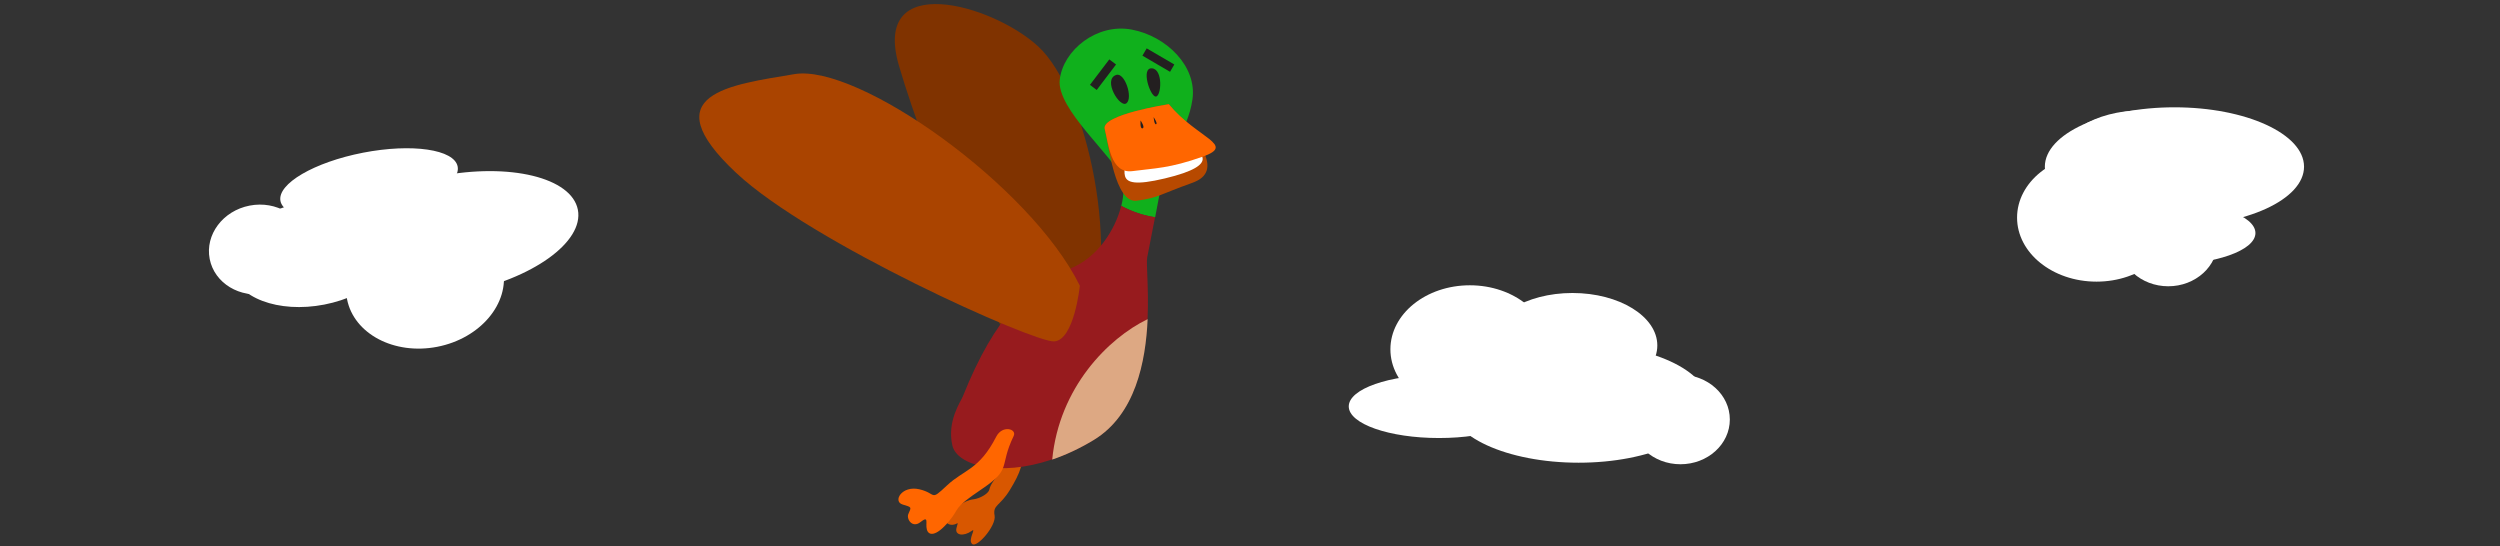 <?xml version="1.0" encoding="UTF-8" standalone="no"?>
<!-- Created with Inkscape (http://www.inkscape.org/) -->

<svg
   xmlns:dc="http://purl.org/dc/elements/1.1/"
   xmlns:cc="http://creativecommons.org/ns#"
   xmlns:rdf="http://www.w3.org/1999/02/22-rdf-syntax-ns#"
   xmlns:svg="http://www.w3.org/2000/svg"
   xmlns="http://www.w3.org/2000/svg"
   xmlns:sodipodi="http://sodipodi.sourceforge.net/DTD/sodipodi-0.dtd"
   xmlns:inkscape="http://www.inkscape.org/namespaces/inkscape"
   version="1.1"
   id="svg2"
   xml:space="preserve"
   width="2160"
   height="472"
   viewBox="0 0 2160 472"
   sodipodi:docname="banner.svg"
   inkscape:export-filename="./images/banner.png"
   inkscape:export-xdpi="96"
   inkscape:export-ydpi="96"
   inkscape:version="0.92.1 r"><rect x="0" y="0" width="2160" height="472" fill="#333333" stroke="none"/><defs
     id="defs6"><clipPath
       clipPathUnits="userSpaceOnUse"
       id="clipPath62"><path
         d="M 0,792 H 612 V 0 H 0 Z"
         id="path60"
         inkscape:connector-curvature="0" /></clipPath></defs><sodipodi:namedview
     pagecolor="#8cdfff"
     bordercolor="#666666"
     borderopacity="1"
     objecttolerance="10"
     gridtolerance="10"
     guidetolerance="10"
     inkscape:pageopacity="1"
     inkscape:pageshadow="2"
     inkscape:window-width="1916"
     inkscape:window-height="1039"
     id="namedview4"
     showgrid="false"
     inkscape:zoom="0.51164216"
     inkscape:cx="1234.0588"
     inkscape:cy="-130.85432"
     inkscape:window-x="0"
     inkscape:window-y="18"
     inkscape:window-maximized="0"
     inkscape:current-layer="g10" /><g
     id="g10"
     inkscape:groupmode="layer"
     inkscape:label="Duck Patch"
     transform="matrix(1.333,0,0,-1.333,0,472)"><g
       id="g137"
       transform="translate(824.457,-433.415)"
       style="fill:#ffffff"><path
         inkscape:connector-curvature="0"
         id="path20"
         style="fill:#ffffff;fill-opacity:1;fill-rule:nonzero;stroke:none"
         d="m 179.753,561.094 c 0,-22.92 -23.057,-41.5 -51.5,-41.5 -28.443,0 -51.5,18.58 -51.5,41.5 0,22.92 23.057,41.5 51.5,41.5 28.443,0 51.5,-18.58 51.5,-41.5" /><path
         inkscape:connector-curvature="0"
         id="path22"
         style="fill:#ffffff;fill-opacity:1;fill-rule:nonzero;stroke:none"
         d="m 49.753,524.094 c 0,11.322 26.191,20.5 58.5,20.5 32.309,0 58.5,-9.178 58.5,-20.5 0,-11.322 -26.191,-20.5 -58.5,-20.5 -32.309,0 -58.5,9.178 -58.5,20.5" /><path
         inkscape:connector-curvature="0"
         id="path24"
         style="fill:#ffffff;fill-opacity:1;fill-rule:nonzero;stroke:none"
         d="m 216.753,528.594 c 0,-13.255 -12.536,-24 -28,-24 -15.464,0 -28,10.745 -28,24 0,13.255 12.536,24 28,24 15.464,0 28,-10.745 28,-24" /><path
         inkscape:connector-curvature="0"
         id="path26"
         style="fill:#ffffff;fill-opacity:1;fill-rule:nonzero;stroke:none"
         d="m 139.753,563.594 c 0,-18.778 24.625,-34 55,-34 30.376,0 55,15.222 55,34 0,18.778 -24.624,34 -55,34 -30.375,0 -55,-15.222 -55,-34" /><path
         inkscape:connector-curvature="0"
         id="path28"
         style="fill:#ffffff;fill-opacity:1;fill-rule:nonzero;stroke:none"
         d="m 296.753,515.594 c 0,-16.016 -14.327,-29 -32,-29 -17.673,0 -32,12.984 -32,29 0,16.016 14.327,29 32,29 17.673,0 32,-12.984 32,-29" /><path
         inkscape:connector-curvature="0"
         id="path30"
         style="fill:#ffffff;fill-opacity:1;fill-rule:nonzero;stroke:none"
         d="m 114.753,526.094 c 0,-21.263 37.608,-38.5 84,-38.5 46.392,0 84,17.237 84,38.5 0,21.263 -37.608,38.5 -84,38.5 -46.392,0 -84,-17.237 -84,-38.5" /></g><g
       transform="translate(105.4,58.327)"
       id="g129"
       style="fill:#ffffff"><path
         inkscape:connector-curvature="0"
         id="path32"
         style="fill:#ffffff;fill-opacity:1;fill-rule:nonzero;stroke:none"
         d="m 119.528,101.886 c -4.374,22.499 14.713,45.138 42.633,50.566 27.92,5.43 54.099,-8.408 58.474,-30.907 4.375,-22.498 -14.712,-45.138 -42.632,-50.566 -27.921,-5.43 -54.099,8.408 -58.475,30.907" /><path
         inkscape:connector-curvature="0"
         id="path34"
         style="fill:#ffffff;fill-opacity:1;fill-rule:nonzero;stroke:none"
         d="m 191.233,187.824 c 2.161,-11.113 -21.798,-25.123 -53.512,-31.289 -31.715,-6.166 -59.176,-2.157 -61.338,8.956 -2.16,11.115 21.798,25.124 53.513,31.291 31.714,6.166 59.175,2.157 61.337,-8.958" /><path
         inkscape:connector-curvature="0"
         id="path36"
         style="fill:#ffffff;fill-opacity:1;fill-rule:nonzero;stroke:none"
         d="m 111.521,130.429 c -2.53,13.011 7.724,25.951 22.903,28.902 15.181,2.952 29.537,-5.202 32.067,-18.214 2.53,-13.011 -7.725,-25.951 -22.904,-28.903 -15.179,-2.951 -29.537,5.204 -32.066,18.215" /><path
         inkscape:connector-curvature="0"
         id="path38"
         style="fill:#ffffff;fill-opacity:1;fill-rule:nonzero;stroke:none"
         d="m 152.327,142.224 c -3.584,18.431 -30.662,28.674 -60.478,22.877 -29.818,-5.799 -51.084,-25.441 -47.5,-43.873 3.584,-18.434 30.661,-28.675 60.478,-22.877 29.818,5.797 51.085,25.439 47.5,43.873" /><path
         inkscape:connector-curvature="0"
         id="path40"
         style="fill:#ffffff;fill-opacity:1;fill-rule:nonzero;stroke:none"
         d="m 30.51,127.92 c -3.057,15.722 8.529,31.202 25.876,34.575 17.349,3.372 33.89,-6.638 36.948,-22.359 3.057,-15.722 -8.529,-31.202 -25.877,-34.575 -17.348,-3.374 -33.891,6.638 -36.947,22.359" /><path
         inkscape:connector-curvature="0"
         id="path42"
         style="fill:#ffffff;fill-opacity:1;fill-rule:nonzero;stroke:none"
         d="m 269.153,159.817 c -4.058,20.872 -44.264,30.614 -89.804,21.76 -45.538,-8.855 -79.165,-32.954 -75.107,-53.826 4.058,-20.872 44.265,-30.614 89.804,-21.759 45.54,8.854 79.165,32.954 75.107,53.825" /></g><g
       transform="translate(787.637,111.945)"
       id="g145"
       style="fill:#ffffff"><path
         inkscape:connector-curvature="0"
         id="path44"
         style="fill:#ffffff;fill-opacity:1;fill-rule:nonzero;stroke:none"
         d="m 622.753,101.094 c 0,-22.92 -23.057,-41.5 -51.5,-41.5 -28.443,0 -51.5,18.58 -51.5,41.5 0,22.92 23.057,41.5 51.5,41.5 28.443,0 51.5,-18.58 51.5,-41.5" /><path
         inkscape:connector-curvature="0"
         id="path46"
         style="fill:#ffffff;fill-opacity:1;fill-rule:nonzero;stroke:none"
         d="m 557.253,91.094 c 0,11.322 26.191,20.5 58.5,20.5 32.309,0 58.5,-9.178 58.5,-20.5 0,-11.322 -26.191,-20.5 -58.5,-20.5 -32.309,0 -58.5,9.178 -58.5,20.5" /><path
         inkscape:connector-curvature="0"
         id="path48"
         style="fill:#ffffff;fill-opacity:1;fill-rule:nonzero;stroke:none"
         d="m 622.753,101.594 c 0,-13.255 -12.536,-24 -28,-24 -15.464,0 -28,10.745 -28,24 0,13.255 12.536,24 28,24 15.464,0 28,-10.745 28,-24" /><path
         inkscape:connector-curvature="0"
         id="path50"
         style="fill:#ffffff;fill-opacity:1;fill-rule:nonzero;stroke:none"
         d="m 545.753,136.594 c 0,-18.777 24.625,-34 55,-34 30.376,0 55,15.223 55,34 0,18.777 -24.624,34 -55,34 -30.375,0 -55,-15.223 -55,-34" /><path
         inkscape:connector-curvature="0"
         id="path52"
         style="fill:#ffffff;fill-opacity:1;fill-rule:nonzero;stroke:none"
         d="m 649.753,85.594 c 0,-16.016 -14.327,-29 -32,-29 -17.673,0 -32,12.984 -32,29 0,16.016 14.327,29 32,29 17.673,0 32,-12.984 32,-29" /><path
         inkscape:connector-curvature="0"
         id="path54"
         style="fill:#ffffff;fill-opacity:1;fill-rule:nonzero;stroke:none"
         d="m 537.753,134.094 c 0,-21.263 37.607,-38.5 84,-38.5 46.392,0 84,17.237 84,38.5 0,21.263 -37.608,38.5 -84,38.5 -46.393,0 -84,-17.237 -84,-38.5" /></g><g
       id="g165"
       transform="matrix(0.61,0,0,0.61,397.573,-69.385)"><g
         id="g56"
         transform="translate(91.299,9.61)"><g
           clip-path="url(#clipPath62)"
           id="g58"><g
             id="g65"><path
               d="m 409.175,316.382 c 42.489,97.557 2.233,271.581 -49.015,318.835 -49.001,45.182 -177.62,81.353 -148.059,-20.292 29.561,-101.644 116.423,-307.92 132.791,-319.705 16.366,-11.784 64.283,21.162 64.283,21.162"
               style="fill:#803300;fill-opacity:1;fill-rule:nonzero;stroke:none"
               id="path64"
               inkscape:connector-curvature="0" /><path
               d="m 341.81,211.064 c 4.37,-17.011 -0.906,-29.048 -11.677,-46.853 -10.771,-17.803 -18.501,-15.725 -16.364,-27.48 1.936,-10.655 -18.629,-34.47 -23.782,-30.173 -5.152,4.296 4.96,17.992 -0.509,13.964 -8.212,-6.046 -18.741,-5.19 -16.046,3.627 2.693,8.819 0.48,1.711 -6.619,2.974 -7.101,1.263 -9.638,11.748 -0.074,14.837 5.976,1.931 13.204,10.711 24.583,12.108 7.379,0.907 16.17,6.386 16.881,10.381 1.893,10.65 19.993,22.759 18.443,43.316 -1.66,22.028 15.164,3.299 15.164,3.299"
               style="fill:#d85700;fill-opacity:1;fill-rule:nonzero;stroke:none"
               id="path66"
               inkscape:connector-curvature="0" /><path
               d="m 494,507 c 2,16 25,37 30,72 5,35 -27.499,67.167 -64.499,74.167 -37,7 -72.846,-21.756 -76.501,-53.167 -3.666,-31.5 58,-82 66,-105 2.518,-7.237 2.26,-17.741 -0.611,-29.27 12.215,-6.479 24.28,-10.307 35.963,-11.999 4.217,21.658 8.56,44.565 9.648,53.269"
               style="fill:#10b01c;fill-opacity:1;fill-rule:nonzero;stroke:none"
               id="path68"
               inkscape:connector-curvature="0" /><path
               d="m 475.916,411.167 c 1.368,7.296 4.815,24.575 8.352,42.731 -11.683,1.692 -23.748,5.52 -35.963,11.999 -6.254,-25.11 -24.918,-55.079 -54.389,-66.73 -43,-17 -79.224,-49.06 -114,-136 -2,-5 -17,-26 -11,-52 4.794,-20.774 49.173,-33.877 105.585,-14.845 -10e-4,-0.01 -0.002,-0.02 -0.003,-0.03 14.067,4.78 28.875,11.552 44.002,20.708 44.424,26.888 55.358,83.152 57.381,128.466 0.139,0.067 0.279,0.138 0.418,0.206 1.432,32.191 -1.629,58.85 -0.383,65.495"
               style="fill:#971b1e;fill-opacity:1;fill-rule:nonzero;stroke:none"
               id="path70"
               inkscape:connector-curvature="0" /><path
               d="m 374.998,196.292 c 14.067,4.78 28.875,11.552 44.002,20.708 44.437,26.896 55.365,83.186 57.383,128.505 -42.065,-20.348 -94.044,-72.802 -101.385,-149.213"
               style="fill:#dda883;fill-opacity:1;fill-rule:nonzero;stroke:none"
               id="path72"
               inkscape:connector-curvature="0" /><path
               d="M 404.334,381.029 C 351.921,487.502 168.505,617.254 100.986,605.839 33.468,594.421 -50.959,585.29 39.263,500.833 c 79.29,-74.225 316.288,-180.226 337.732,-178.994 21.443,1.23 27.339,59.19 27.339,59.19"
               style="fill:#aa4400;fill-opacity:1;fill-rule:nonzero;stroke:none"
               id="path74"
               inkscape:connector-curvature="0" /><path
               d="m 334.03,221.341 c -16.051,-33.201 -1.33,-34.456 -33.841,-56.39 -32.509,-21.933 -21.939,-18.827 -35.352,-34.736 -13.414,-15.908 -21.294,-14.991 -23.064,-8.219 -1.771,6.773 2.731,15.391 -6.913,7.773 -8.495,-6.71 -15.009,3.417 -12.772,8.632 3.153,7.353 4.298,7.113 -5.999,10.114 -10.921,3.182 -0.959,20.599 17.765,16.19 18.723,-4.409 10.936,-13.199 29.186,3.974 18.251,17.173 34.284,16.411 52.46,51.946 6.5,12.708 22.195,8.298 18.53,0.716"
               style="fill:#ff6600;fill-opacity:1;fill-rule:nonzero;stroke:none"
               id="path76"
               inkscape:connector-curvature="0" /><path
               d="m 443,605 c -14.818,-4.939 4,-36 11,-30 7,6 -2,33 -11,30"
               style="fill:#231f20;fill-opacity:1;fill-rule:nonzero;stroke:none"
               id="path78"
               inkscape:connector-curvature="0" /><path
               d="m 481,612 c -12.123,1.01 -2,-30 4,-30 6,0 8,29 -4,30"
               style="fill:#231f20;fill-opacity:1;fill-rule:nonzero;stroke:none"
               id="path80"
               inkscape:connector-curvature="0" /><path
               d="m 498.871,573.892 c 30.348,-36.551 60.439,-70.88 24.989,-83.543 -35.449,-12.663 -35.533,-15.824 -59.026,-18.997 -23.493,-3.172 -30.02,60.9 -34.042,76.191 -4.023,15.291 68.079,26.349 68.079,26.349"
               style="fill:#b74900;fill-opacity:1;fill-rule:nonzero;stroke:none"
               id="path82"
               inkscape:connector-curvature="0" /><path
               d="m 450.591,524 c 8.803,-17 -18.863,-44 44.015,-29 62.876,15 36.467,29 23.892,36 -12.574,7 -67.907,-7 -67.907,-7"
               style="fill:#ffffff;fill-opacity:1;fill-rule:nonzero;stroke:none"
               id="path84"
               inkscape:connector-curvature="0" /><path
               d="m 498.871,573.892 c 30.348,-36.551 71.616,-43.023 36.167,-55.685 -35.449,-12.663 -51.255,-12.244 -74.748,-15.417 -23.493,-3.173 -25.476,29.462 -29.498,44.753 -4.023,15.291 68.079,26.349 68.079,26.349"
               style="fill:#ff6600;fill-opacity:1;fill-rule:nonzero;stroke:none"
               id="path86"
               inkscape:connector-curvature="0" /><path
               d="m 468.875,556.625 c 0,0 -0.875,-9.25 2.125,-8.375 3,0.875 -2.125,8.375 -2.125,8.375"
               style="fill:#231f20;fill-opacity:1;fill-rule:nonzero;stroke:none"
               id="path88"
               inkscape:connector-curvature="0" /><path
               d="m 482.75,560.125 c 0,0 0.625,-8.25 2.625,-7.5 2,0.75 -2.625,7.5 -2.625,7.5"
               style="fill:#231f20;fill-opacity:1;fill-rule:nonzero;stroke:none"
               id="path90"
               inkscape:connector-curvature="0" /><path
               d="m 442.801,616.076 -20.554,-27.085 -7.168,5.442 20.552,27.084 z"
               style="fill:#231f20;fill-opacity:1;fill-rule:nonzero;stroke:none"
               id="path92"
               inkscape:connector-curvature="0" /><path
               d="m 500.198,608.309 -29.358,17.149 4.539,7.772 29.358,-17.149 z"
               style="fill:#231f20;fill-opacity:1;fill-rule:nonzero;stroke:none"
               id="path94"
               inkscape:connector-curvature="0" /></g></g></g></g></g></svg>